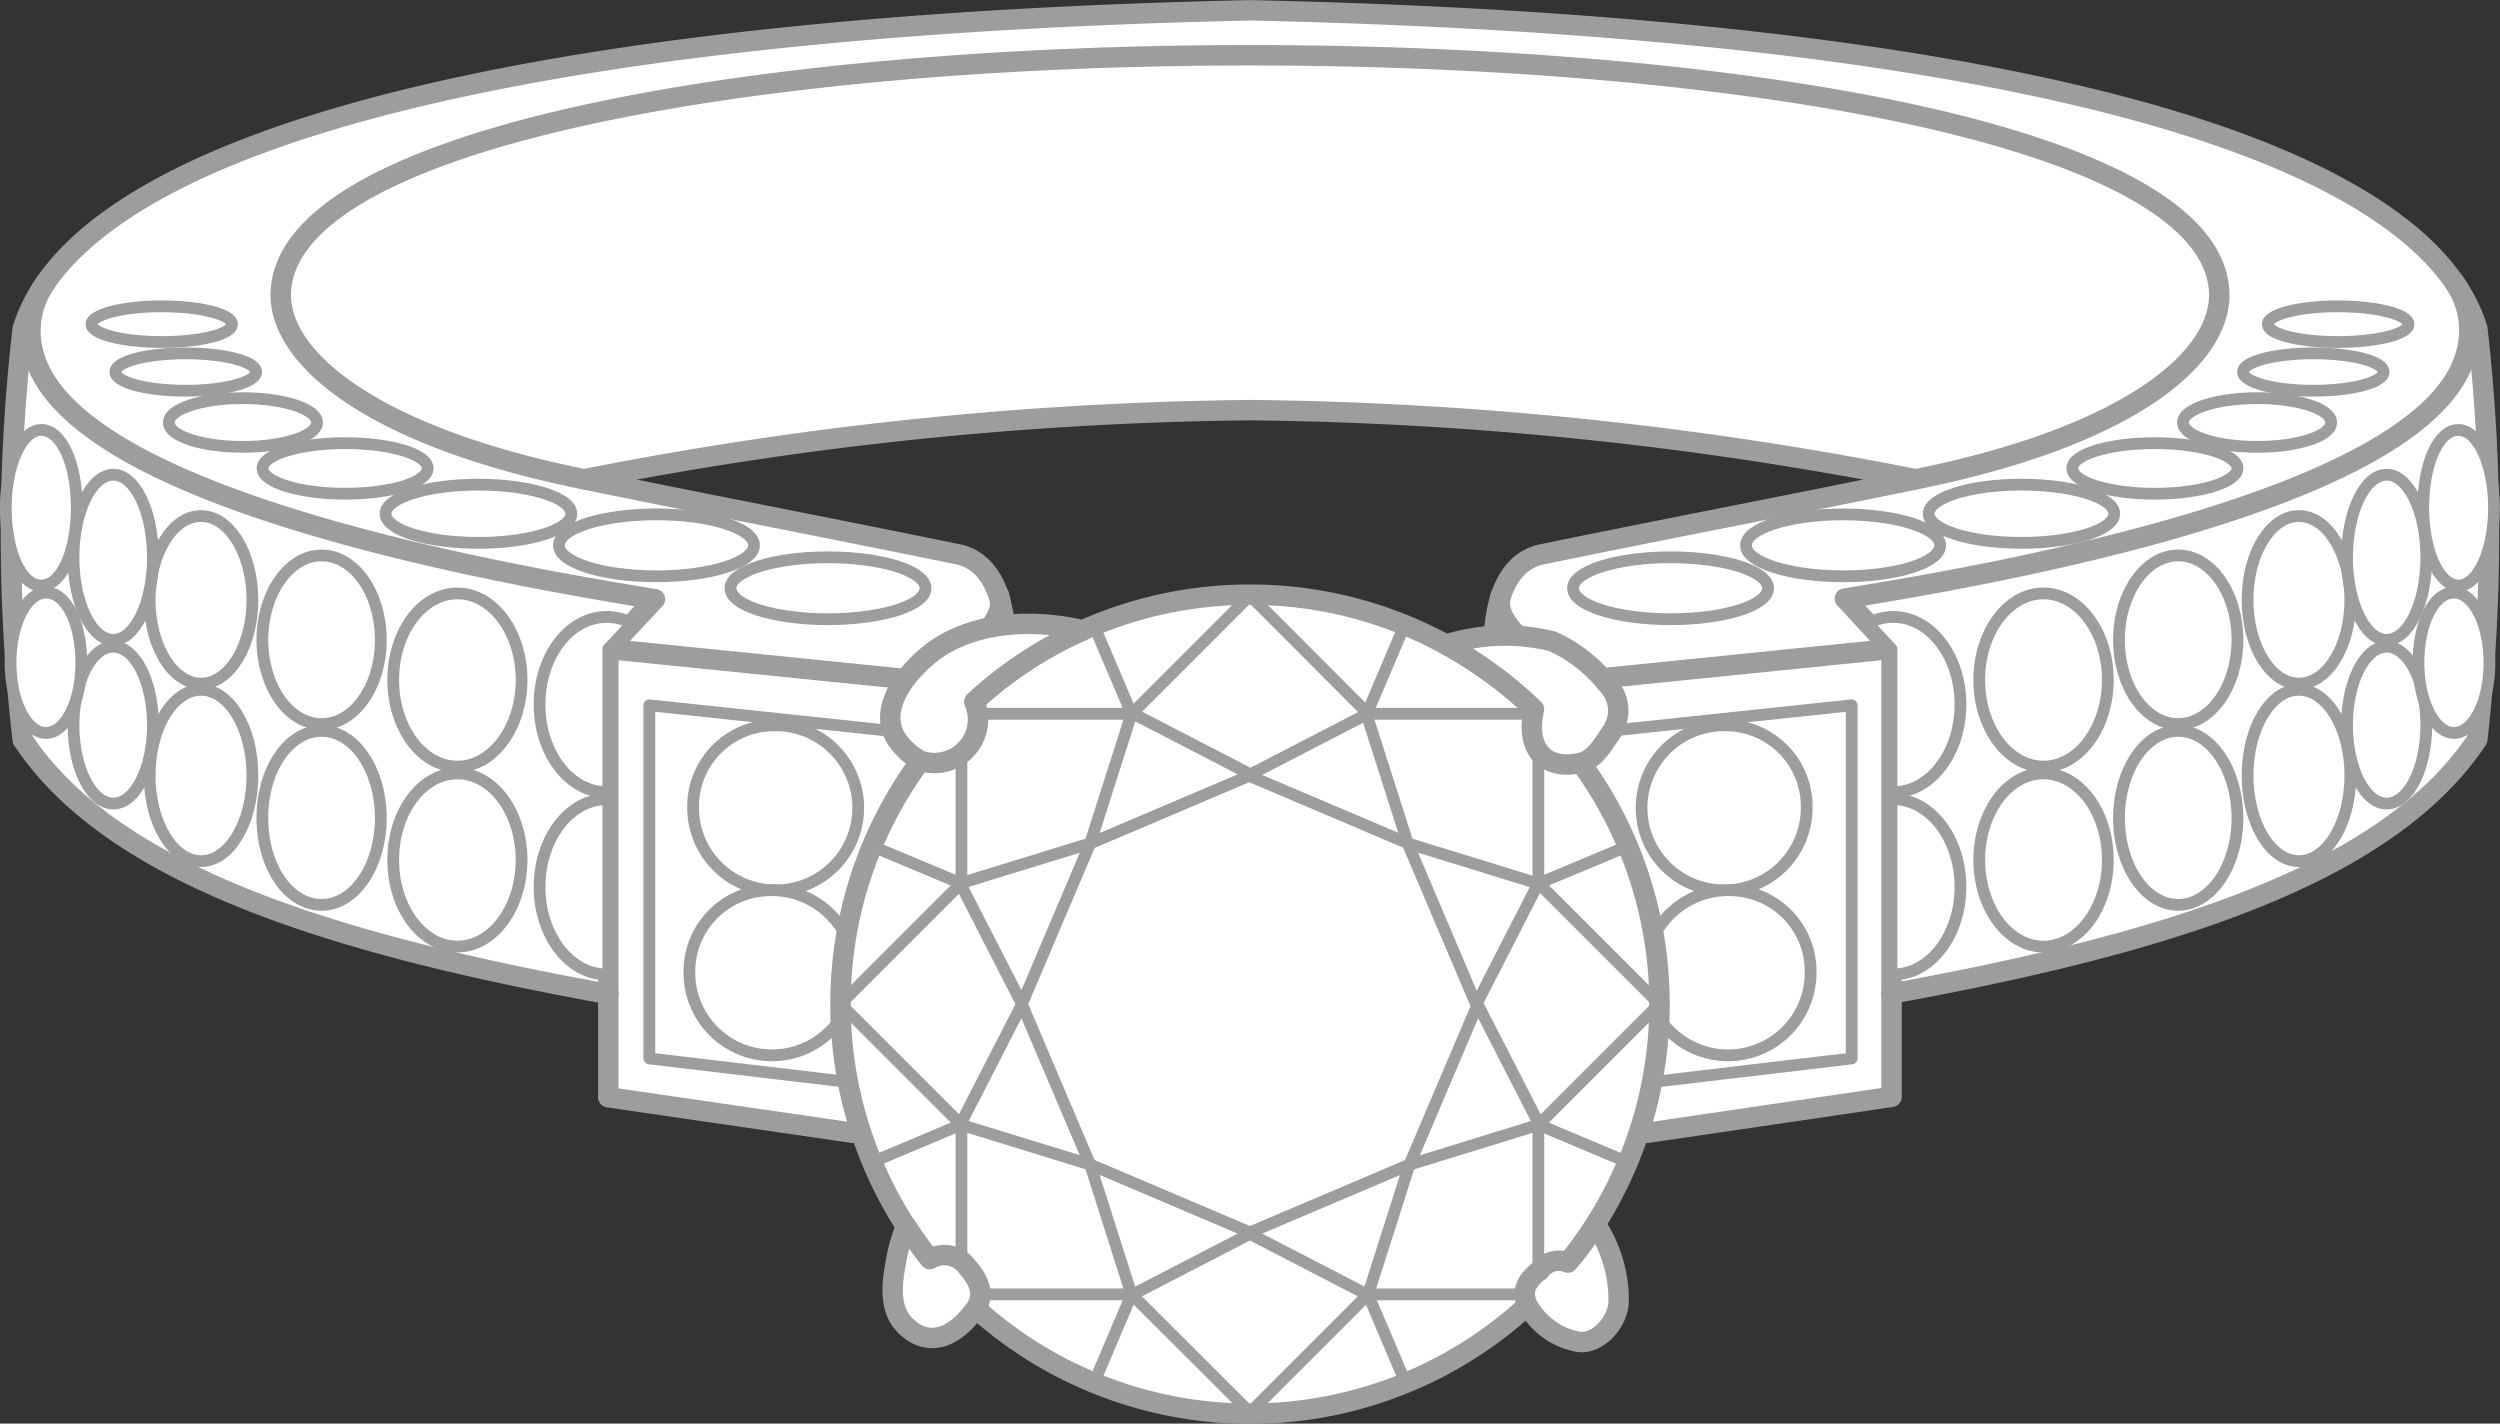 <svg xmlns="http://www.w3.org/2000/svg" viewBox="0 0 121.12 68.97"><rect x="0" y="0" width="121.12" height="68.97" fill="#333333" stroke="none"/><defs><style>.cls-1,.cls-4{fill:#fff;fill-rule:evenodd;}.cls-1,.cls-2,.cls-3,.cls-4,.cls-5{stroke:#9d9d9d;stroke-linecap:round;stroke-linejoin:round;}.cls-1,.cls-2{stroke-width:0.99px;}.cls-2,.cls-3,.cls-5{fill:none;}.cls-3{stroke-width:0.99px;}.cls-4,.cls-5{stroke-width:0.57px;}</style></defs><title>Vintage_02</title><g id="Слой_2" data-name="Слой 2"><g id="Слой_1-2" data-name="Слой 1"><path class="cls-1" d="M72.35,49.28l7.47,5.6,11.82-1.74v-5c12.8-2.34,23.91-5.58,28.38-12.32a87.74,87.74,0,0,0,0-19.91C117.2,6.81,95.9,1.27,60.56.5,25.22,1.27,3.92,6.81,1.1,15.93a87.17,87.17,0,0,0,0,19.91c4.46,6.74,15.58,10,28.37,12.32v5L41.3,54.88l7.46-5.6V31.74c0-2.67-.66-4.43-2.23-4.86-6.48-1.33-11.76-2.33-18.23-3.66a174.79,174.79,0,0,1,32.26-3.35,174.79,174.79,0,0,1,32.26,3.35c-6.47,1.33-11.76,2.33-18.23,3.66-1.58.43-2.26,2.19-2.24,4.86V49.28Z"/><path class="cls-2" d="M29.47,48.16V31.44L44.86,33c1.34-1.09,4-2.66,3.55-4.14"/><path class="cls-3" d="M91.64,48.16V31.44L76.26,33c-1.35-1.09-4-2.66-3.55-4.14"/><path class="cls-2" d="M29.47,31.44c.76-.8,1.51-1.61,2.26-2.41-6.5-1.06-27.59-4.61-30-11.56a4.13,4.13,0,0,1,.49-3.79M91.64,31.44,89.38,29c6.51-1.06,27.6-4.61,30-11.56a4.13,4.13,0,0,0-.49-3.79M28.3,23.22c-10.46-2.11-14.93-6-14.69-9.18,1.14-15.15,92.75-15.15,93.9,0,.24,3.22-4.23,7.07-14.69,9.18"/><path class="cls-4" d="M15.58,26.91c1.59,0,2.87,1.83,2.87,4.09s-1.28,4.08-2.87,4.08S12.71,33.25,12.71,31s1.29-4.09,2.87-4.09Z"/><path class="cls-4" d="M105.53,26.91c-1.58,0-2.87,1.83-2.87,4.09s1.29,4.08,2.87,4.08,2.87-1.83,2.87-4.08-1.28-4.09-2.87-4.09Z"/><path class="cls-4" d="M9.74,25c1.37,0,2.49,1.82,2.49,4.06s-1.12,4.06-2.49,4.06-2.49-1.82-2.49-4.06S8.36,25,9.74,25Z"/><path class="cls-4" d="M111.38,25c-1.38,0-2.49,1.82-2.49,4.06s1.11,4.06,2.49,4.06,2.49-1.82,2.49-4.06S112.75,25,111.38,25Z"/><path class="cls-4" d="M5.49,23c1.06,0,1.92,1.8,1.92,4s-.86,4-1.92,4-1.93-1.79-1.93-4,.87-4,1.93-4Z"/><path class="cls-4" d="M115.63,23c-1.06,0-1.92,1.8-1.92,4s.86,4,1.92,4,1.92-1.79,1.92-4-.86-4-1.92-4Z"/><path class="cls-4" d="M2,20.83c1,0,1.72,1.69,1.72,3.77S3,28.37,2,28.37.28,26.68.28,24.6,1.05,20.83,2,20.83Z"/><path class="cls-4" d="M119.11,20.83c-1,0-1.71,1.69-1.71,3.77s.76,3.77,1.71,3.77,1.72-1.69,1.72-3.77-.77-3.77-1.72-3.77Z"/><path class="cls-4" d="M22.16,28.75c1.72,0,3.11,1.88,3.11,4.19s-1.39,4.2-3.11,4.2-3.11-1.88-3.11-4.2,1.39-4.19,3.11-4.19Z"/><path class="cls-4" d="M99,28.75c-1.72,0-3.11,1.88-3.11,4.19s1.39,4.2,3.11,4.2,3.12-1.88,3.12-4.2-1.4-4.19-3.12-4.19Z"/><path class="cls-4" d="M29.39,29.89a2.54,2.54,0,0,1,1.24.32l-1.16,1.23v6.94h-.08c-1.8,0-3.25-1.9-3.25-4.25s1.45-4.24,3.25-4.24Z"/><path class="cls-4" d="M91.73,29.89a2.54,2.54,0,0,0-1.24.32l1.15,1.23v6.94h.09c1.79,0,3.25-1.9,3.25-4.25s-1.46-4.24-3.25-4.24Zm-2.67,1.82h0l2.58-.27-2.58.27Z"/><path class="cls-4" d="M15.58,35.41c1.59,0,2.87,1.89,2.87,4.22s-1.28,4.21-2.87,4.21S12.71,42,12.71,39.63s1.29-4.22,2.87-4.22Z"/><path class="cls-4" d="M105.53,35.41c-1.58,0-2.87,1.89-2.87,4.22s1.29,4.21,2.87,4.21,2.87-1.89,2.87-4.21-1.28-4.22-2.87-4.22Z"/><path class="cls-4" d="M9.74,33.42c1.37,0,2.49,1.86,2.49,4.15s-1.12,4.15-2.49,4.15-2.49-1.86-2.49-4.15,1.11-4.15,2.49-4.15Z"/><path class="cls-4" d="M111.38,33.42c-1.38,0-2.49,1.86-2.49,4.15s1.11,4.15,2.49,4.15,2.49-1.86,2.49-4.15-1.12-4.15-2.49-4.15Z"/><path class="cls-4" d="M5.49,31.33c1.06,0,1.92,1.7,1.92,3.8s-.86,3.8-1.92,3.8-1.93-1.7-1.93-3.8.87-3.8,1.93-3.8Z"/><path class="cls-4" d="M115.63,31.33c-1.06,0-1.92,1.7-1.92,3.8s.86,3.8,1.92,3.8,1.92-1.7,1.92-3.8-.86-3.8-1.92-3.8Z"/><path class="cls-4" d="M2.23,28.71c1,0,1.71,1.52,1.71,3.4s-.76,3.4-1.71,3.4S.51,34,.51,32.11s.77-3.4,1.72-3.4Z"/><path class="cls-4" d="M118.89,28.71c-1,0-1.72,1.52-1.72,3.4s.77,3.4,1.72,3.4,1.72-1.52,1.72-3.4-.77-3.4-1.72-3.4Z"/><path class="cls-4" d="M22.16,37.47c1.72,0,3.11,1.88,3.11,4.19s-1.39,4.2-3.11,4.2-3.11-1.88-3.11-4.2,1.39-4.19,3.11-4.19Z"/><path class="cls-4" d="M99,37.47c-1.72,0-3.11,1.88-3.11,4.19s1.39,4.2,3.11,4.2,3.12-1.88,3.12-4.2-1.4-4.19-3.12-4.19Z"/><path class="cls-4" d="M29.39,38.72h.08v8.49h-.08c-1.8,0-3.25-1.9-3.25-4.24s1.45-4.25,3.25-4.25Z"/><path class="cls-4" d="M91.73,38.72h-.09v8.49h.09c1.79,0,3.25-1.9,3.25-4.24s-1.46-4.25-3.25-4.25Z"/><path class="cls-4" d="M7.84,14.84c1.88,0,3.4.39,3.4.87s-1.52.86-3.4.86-3.41-.39-3.41-.86,1.52-.87,3.41-.87Z"/><path class="cls-4" d="M113.28,14.84c-1.88,0-3.41.39-3.41.87s1.53.86,3.41.86,3.41-.39,3.41-.86-1.53-.87-3.41-.87Z"/><path class="cls-4" d="M9,17.12c1.88,0,3.41.4,3.41.9s-1.53.91-3.41.91-3.41-.4-3.41-.91,1.53-.9,3.41-.9Z"/><path class="cls-4" d="M112.07,17.12c-1.88,0-3.4.4-3.4.9s1.52.91,3.4.91,3.41-.4,3.41-.91-1.52-.9-3.41-.9Z"/><path class="cls-4" d="M11.77,19.29c-2,0-3.59.52-3.59,1.18s1.61,1.18,3.59,1.18,3.59-.53,3.59-1.18-1.61-1.18-3.59-1.18Z"/><path class="cls-4" d="M109.35,19.29c2,0,3.59.52,3.59,1.18s-1.61,1.18-3.59,1.18-3.59-.53-3.59-1.18,1.61-1.18,3.59-1.18Z"/><path class="cls-4" d="M16.72,21.47c-2.21,0-4,.55-4,1.22s1.79,1.23,4,1.23,4-.55,4-1.23-1.79-1.22-4-1.22Z"/><path class="cls-4" d="M104.4,21.47c2.2,0,4,.55,4,1.22s-1.79,1.23-4,1.23-4-.55-4-1.23,1.79-1.22,4-1.22Z"/><path class="cls-4" d="M23.18,23.48c-2.48,0-4.5.63-4.5,1.41s2,1.41,4.5,1.41,4.5-.64,4.5-1.41-2-1.41-4.5-1.41Z"/><path class="cls-4" d="M97.93,23.48c2.49,0,4.5.63,4.5,1.41s-2,1.41-4.5,1.41-4.49-.64-4.49-1.41,2-1.41,4.49-1.41Z"/><path class="cls-4" d="M31.8,24.92c2.61,0,4.73.67,4.73,1.5s-2.12,1.5-4.73,1.5-4.72-.67-4.72-1.5,2.11-1.5,4.72-1.5Z"/><path class="cls-4" d="M89.31,24.92c-2.61,0-4.72.67-4.72,1.5s2.11,1.5,4.72,1.5S94,27.25,94,26.42s-2.12-1.5-4.73-1.5Z"/><path class="cls-4" d="M40.11,27c2.61,0,4.73.67,4.73,1.5S42.72,30,40.11,30s-4.72-.67-4.72-1.5S37.5,27,40.11,27Z"/><path class="cls-4" d="M80.94,27c-2.61,0-4.73.67-4.73,1.5S78.33,30,80.94,30s4.72-.67,4.72-1.5S83.55,27,80.94,27Z"/><path class="cls-4" d="M37.49,35.14a4,4,0,1,1-3.91,4,3.93,3.93,0,0,1,3.91-4Z"/><path class="cls-4" d="M83.63,35.14a4,4,0,1,0,3.9,4,3.93,3.93,0,0,0-3.9-4Z"/><path class="cls-4" d="M37.3,43.13a4,4,0,1,1-3.9,4,3.94,3.94,0,0,1,3.9-4Z"/><path class="cls-4" d="M83.82,43.13a4,4,0,1,0,3.9,4,3.93,3.93,0,0,0-3.9-4Z"/><path class="cls-5" d="M44.46,35.55l-13-1.38V51.28l9.8,1.16M76.65,35.55l13.06-1.38V51.28l-9.8,1.16"/><path class="cls-1" d="M60.56,28.81A19.84,19.84,0,1,1,40.72,48.64,19.83,19.83,0,0,1,60.56,28.81Z"/><path class="cls-5" d="M40.72,48.64l5.86-5.86v-8.2h8.25l5.75-5.75M40.72,48.64l5.86,5.86v8.21h8.25l5.75,5.74M80.39,48.64l-5.86-5.86v-8.2H66.28l-5.74-5.75M80.39,48.64,74.53,54.5v8.21H66.28l-5.74,5.74M53,30.3l1.82,4.28-2,6.27-3.31,7.79-3-5.86L42.26,41M53,67l1.82-4.28-2-6.28-3.31-7.78-3,5.85-4.32,1.82m25.84-26-1.82,4.28,2,6.27,3.31,7.79,3-5.86L78.85,41M68.1,67l-1.82-4.28,2-6.28,3.31-7.78,3,5.85,4.32,1.82M46.58,42.78l6.27-1.93,7.78-3.31-5.8-3M46.58,54.5l6.27,1.93,7.78,3.31-5.8,3m19.7-19.93-6.26-1.93-7.79-3.31,5.8-3M74.53,54.5l-6.26,1.93-7.79,3.31,5.8,3"/><path class="cls-1" d="M47.2,34a18.91,18.91,0,0,1,5.26-3.46C50.26,30,47,30,44.89,31.82,43.52,33,42.51,34.67,43.58,36a3.37,3.37,0,0,0,1,.85A2.11,2.11,0,0,0,47.2,34Z"/><path class="cls-1" d="M74.32,34.36a19.82,19.82,0,0,0-4.26-3.13,9.6,9.6,0,0,1,5.15-.16,7.23,7.23,0,0,1,2.67,2.09,1.82,1.82,0,0,1,.18,2.33c-.39.57-.8,1.31-1.48,1.47-1.73.39-2.7-.69-2.26-2.6Z"/><path class="cls-1" d="M45.05,61a18.9,18.9,0,0,1-1.15-1.6A8.09,8.09,0,0,0,43.43,61c-.21,1.12-.42,2.45.5,3.29,1.24,1.13,2.51.29,3.35-.91.32-.47.37-1.12-.42-2A1.36,1.36,0,0,0,45.05,61Z"/><path class="cls-1" d="M74.54,61.59c-.76.61-.76,1.13-.54,1.63A3.55,3.55,0,0,0,76.42,65c.92.19,2-.91,2-2a6.68,6.68,0,0,0-1.11-3.68,13.62,13.62,0,0,1-1.35,1.85,1.13,1.13,0,0,0-1.37.4Z"/></g></g></svg>